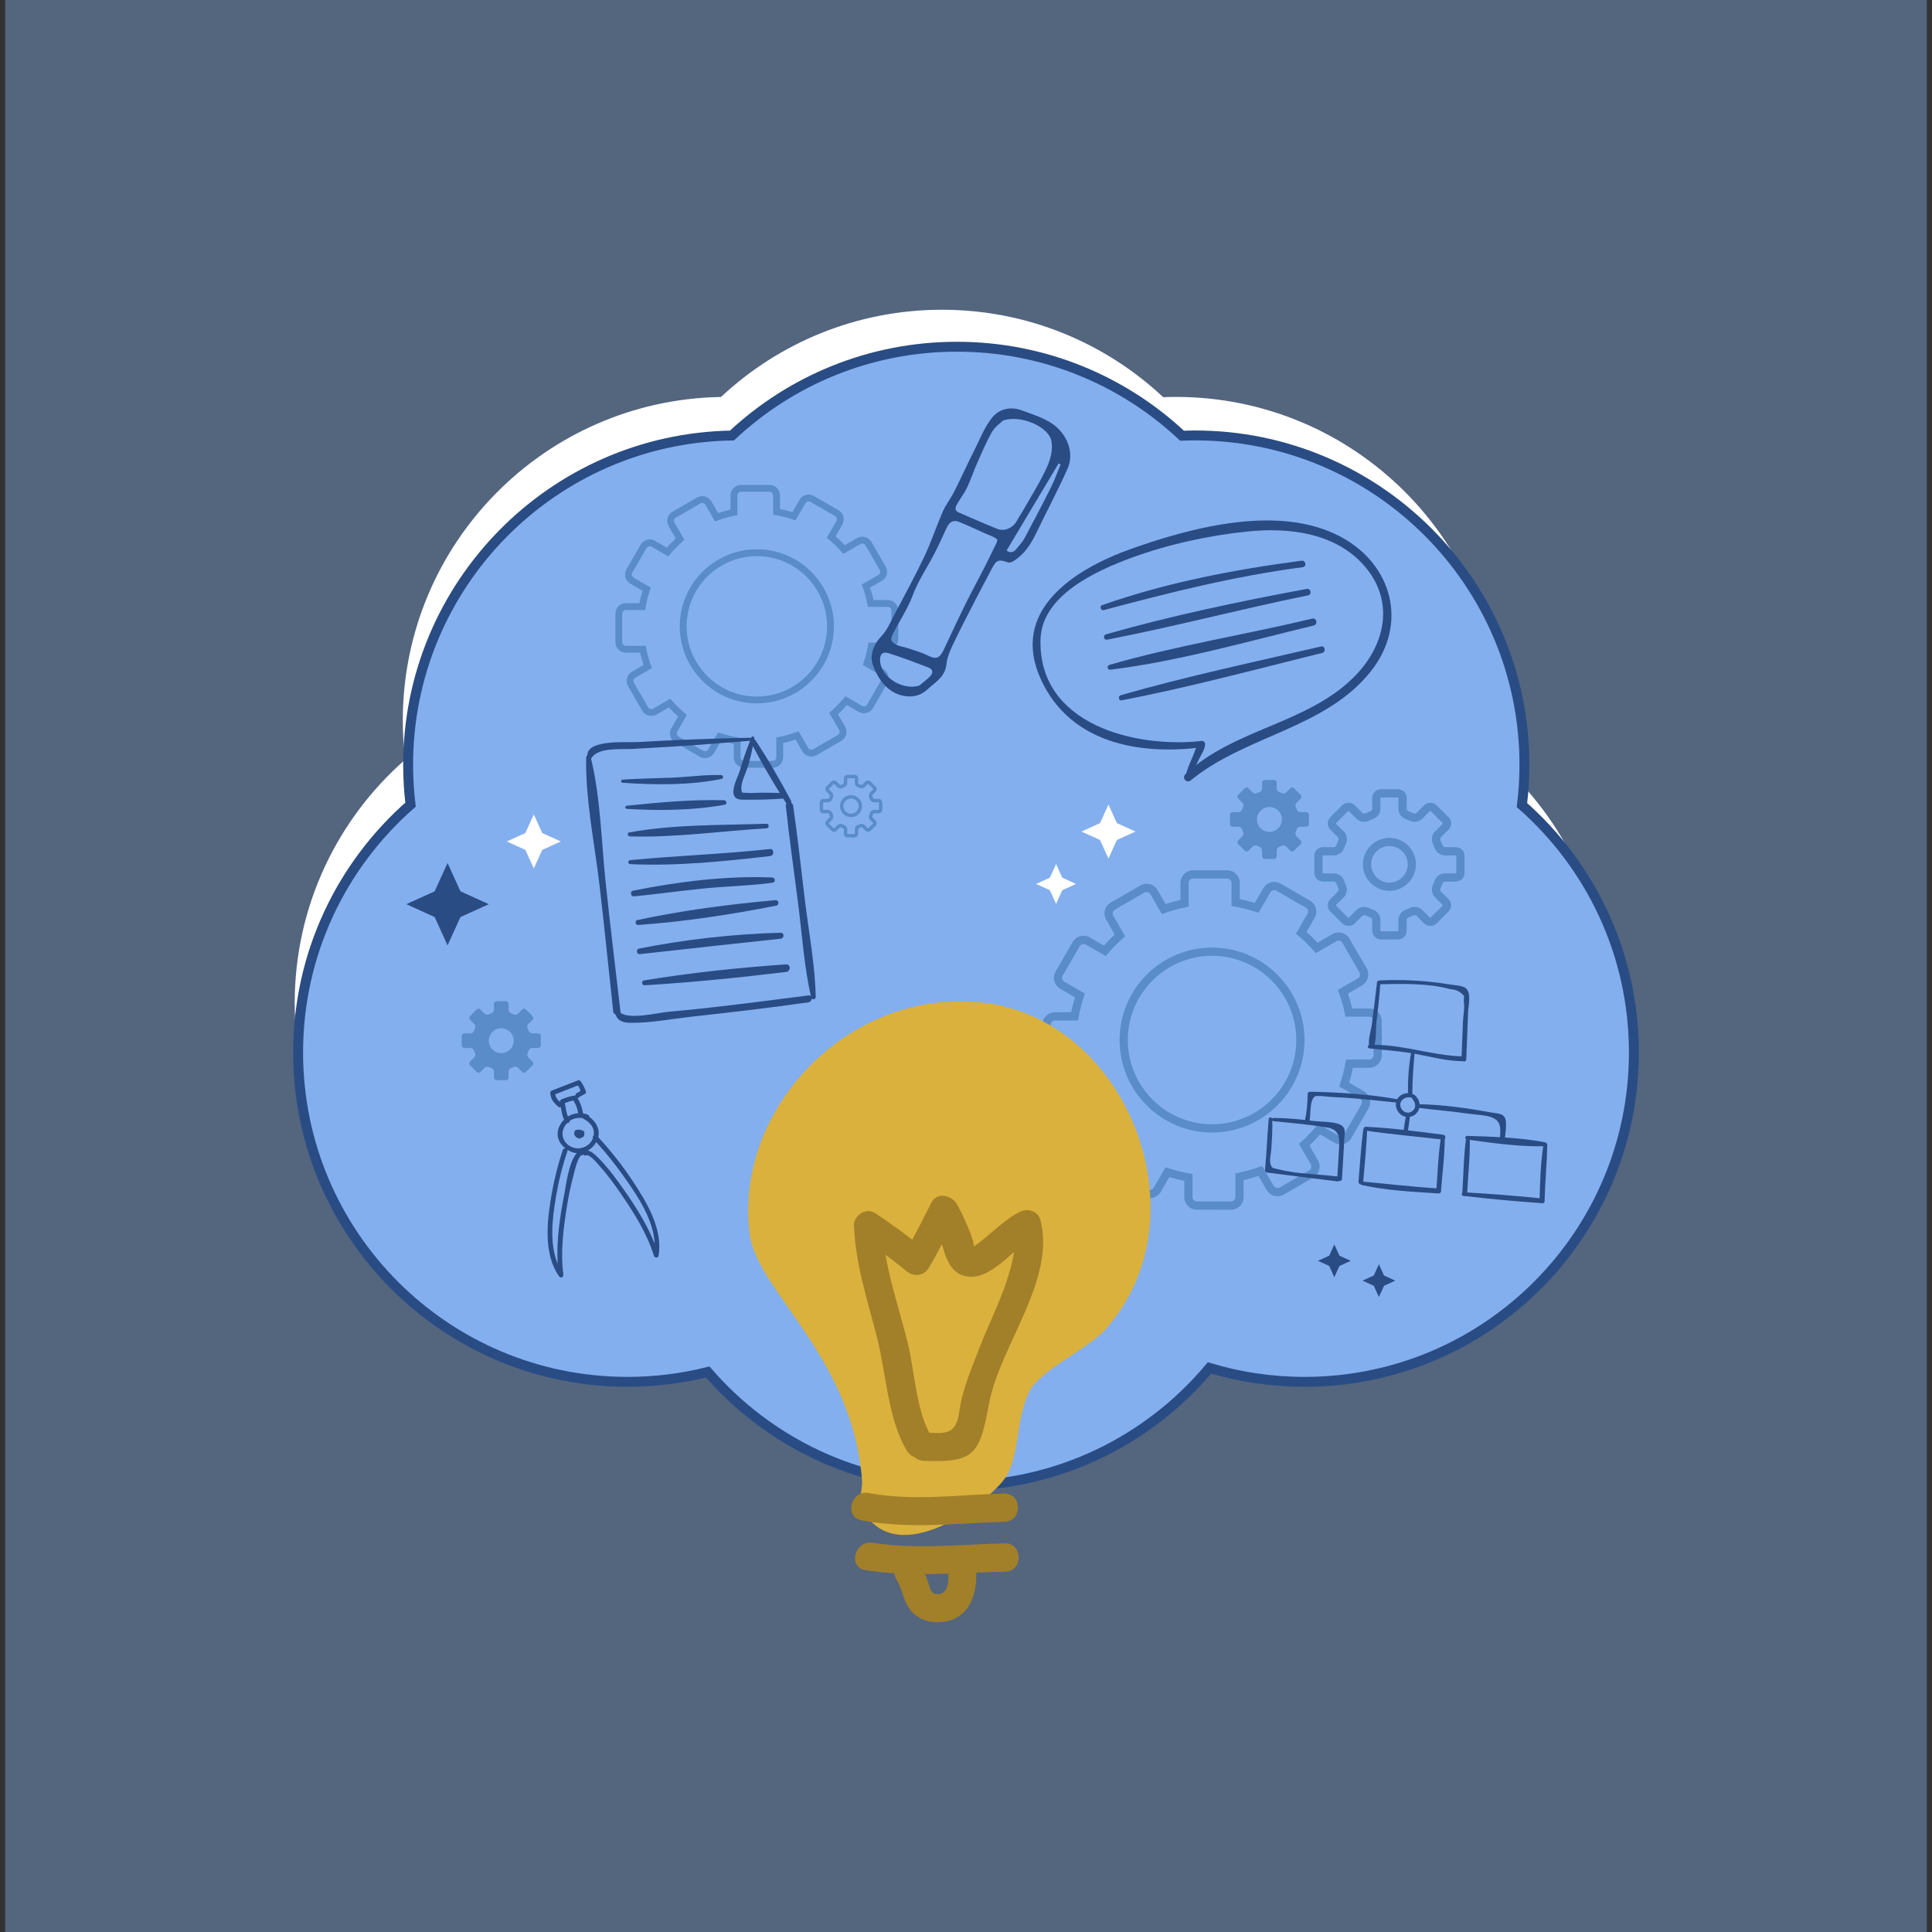 <?xml version="1.0" encoding="utf-8"?>
<!-- Generator: Adobe Illustrator 16.0.0, SVG Export Plug-In . SVG Version: 6.00 Build 0)  -->
<!DOCTYPE svg PUBLIC "-//W3C//DTD SVG 1.1//EN" "http://www.w3.org/Graphics/SVG/1.1/DTD/svg11.dtd">
<svg version="1.1" id="Capa_1" xmlns="http://www.w3.org/2000/svg" xmlns:xlink="http://www.w3.org/1999/xlink" x="0px" y="0px"
	 width="390px" height="390px" viewBox="0 0 390 390" enable-background="new 0 0 390 390" xml:space="preserve">
<rect x="0" y="0" width="390" height="390" fill="#333333" stroke="none"/>
<rect x="1.041" opacity="0.4" fill="#84AFEF" width="387.918" height="390"/>
<g>
	<path fill="#FFFFFF" d="M302.227,153.437c0.318-2.618,0.486-5.282,0.486-7.986c0-36.08-29.25-65.329-65.33-65.329
		c-0.863,0-1.721,0.021-2.576,0.055c-11.682-10.945-27.385-17.651-44.657-17.651c-17.25,0-32.936,6.689-44.612,17.61
		c-35.572,0.589-64.229,29.603-64.229,65.315c0,2.674,0.164,5.31,0.477,7.899c-13.665,11.975-22.295,29.553-22.295,49.148
		c0,36.081,29.249,65.329,65.329,65.329c5.489,0,10.818-0.68,15.911-1.955c11.979,13.843,29.677,22.601,49.419,22.601
		c20.124,0,38.118-9.101,50.102-23.408c5.967,1.795,12.289,2.763,18.84,2.763c36.082,0,65.33-29.248,65.33-65.329
		C324.422,182.949,315.832,165.409,302.227,153.437z"/>
	<path fill="#84AFEF" stroke="#294C84" stroke-width="2" stroke-miterlimit="10" d="M307.229,162.518
		c0.326-2.664,0.496-5.377,0.496-8.128c0-36.723-29.77-66.491-66.49-66.491c-0.879,0-1.752,0.022-2.623,0.057
		c-11.889-11.141-27.871-17.965-45.45-17.965c-17.557,0-33.521,6.808-45.405,17.923c-36.204,0.599-65.37,30.129-65.37,66.477
		c0,2.722,0.167,5.403,0.484,8.039c-13.906,12.188-22.69,30.078-22.69,50.022c0,36.722,29.769,66.49,66.491,66.49
		c5.586,0,11.009-0.692,16.193-1.99c12.191,14.089,30.203,23.002,50.297,23.002c20.481,0,38.795-9.263,50.991-23.823
		c6.074,1.826,12.51,2.812,19.178,2.812c36.721,0,66.49-29.769,66.49-66.49C329.82,192.555,321.078,174.702,307.229,162.518z"/>
	<g>
		<g>
			<g>
				<path fill="#598CC9" d="M248.488,244.2l-6.875-0.004c-1.404,0-2.545-1.145-2.545-2.543v-3.283
					c-1.014-0.197-2.021-0.452-3.02-0.762l-1.725,2.981c-0.449,0.781-1.291,1.271-2.199,1.271c-0.443,0-0.885-0.117-1.271-0.343
					l-5.955-3.437c-0.592-0.338-1.014-0.887-1.191-1.544c-0.174-0.654-0.084-1.345,0.258-1.933l1.639-2.843
					c-0.77-0.674-1.516-1.401-2.227-2.173l-2.984,1.72c-0.389,0.227-0.828,0.342-1.273,0.342c-0.908,0-1.756-0.484-2.207-1.27
					l-3.439-5.959c-0.34-0.59-0.43-1.275-0.256-1.928c0.178-0.659,0.598-1.209,1.189-1.547l2.832-1.641
					c-0.334-0.978-0.613-1.979-0.844-2.996h-3.432c-1.408,0-2.553-1.146-2.553-2.549v-6.873c0-1.406,1.145-2.551,2.553-2.551h3.275
					c0.201-1.023,0.457-2.03,0.766-3.013l-2.98-1.723c-0.59-0.339-1.012-0.89-1.189-1.548c-0.178-0.656-0.086-1.344,0.254-1.934
					l3.438-5.951c0.463-0.79,1.316-1.275,2.221-1.275c0.441,0,0.881,0.116,1.266,0.337l2.84,1.643
					c0.668-0.765,1.395-1.507,2.17-2.222l-1.725-2.984c-0.342-0.594-0.43-1.282-0.254-1.942c0.18-0.654,0.6-1.202,1.188-1.538
					l5.951-3.44c0.391-0.226,0.832-0.343,1.277-0.343c0.906,0,1.754,0.487,2.211,1.274l1.633,2.835
					c0.979-0.334,1.982-0.616,2.992-0.844v-3.438c0-1.402,1.148-2.546,2.551-2.546h6.875c1.404,0,2.551,1.144,2.551,2.546v3.281
					c1.027,0.202,2.039,0.457,3.016,0.764l1.721-2.978c0.455-0.784,1.303-1.274,2.209-1.274c0.439,0,0.881,0.117,1.266,0.338
					l5.955,3.442c1.217,0.702,1.635,2.264,0.936,3.481l-1.639,2.839c0.775,0.678,1.52,1.402,2.225,2.17l2.982-1.722
					c0.387-0.225,0.824-0.342,1.27-0.342c0.908,0,1.756,0.486,2.213,1.273l3.439,5.952c0.695,1.223,0.277,2.781-0.934,3.485
					l-2.834,1.638c0.338,0.99,0.621,1.995,0.85,2.998h3.434c0.686,0,1.322,0.266,1.805,0.75c0.482,0.481,0.744,1.119,0.738,1.801
					v6.871c-0.002,1.407-1.143,2.554-2.543,2.554H273.1c-0.203,1.022-0.459,2.029-0.762,3.005l2.977,1.725
					c1.217,0.704,1.633,2.266,0.932,3.48l-3.438,5.954c-0.457,0.786-1.303,1.275-2.209,1.275c-0.441,0-0.879-0.118-1.266-0.337
					l-2.844-1.645c-0.68,0.773-1.406,1.52-2.176,2.224l1.721,2.979c0.703,1.229,0.285,2.789-0.932,3.487l-5.953,3.438
					c-0.393,0.226-0.834,0.342-1.271,0.342c-0.908,0-1.752-0.489-2.205-1.274l-1.639-2.834c-0.967,0.33-1.971,0.611-2.994,0.844
					v3.438C251.035,243.057,249.893,244.2,248.488,244.2L248.488,244.2z M235.289,235.616l0.643,0.213
					c1.35,0.454,2.729,0.802,4.104,1.033l0.688,0.116v4.673c0,0.487,0.398,0.887,0.893,0.887l6.875,0.004
					c0.492,0,0.893-0.4,0.893-0.891v-4.786l0.662-0.134c1.41-0.284,2.781-0.672,4.076-1.146l0.652-0.239l2.334,4.028
					c0.238,0.415,0.787,0.567,1.217,0.325l5.951-3.437c0.426-0.245,0.57-0.793,0.324-1.228l-2.4-4.147l0.514-0.445
					c1.068-0.939,2.064-1.953,2.951-3.026l0.447-0.538l4.043,2.338c0.41,0.232,0.979,0.082,1.215-0.331l3.439-5.955
					c0.246-0.424,0.1-0.969-0.324-1.215l-4.148-2.399l0.217-0.646c0.445-1.312,0.795-2.687,1.039-4.091l0.121-0.69h4.662
					c0.486,0,0.885-0.4,0.889-0.897v-6.874c0-0.239-0.09-0.46-0.26-0.631c-0.166-0.166-0.391-0.261-0.629-0.261h-4.785l-0.133-0.663
					c-0.275-1.364-0.664-2.737-1.154-4.079l-0.238-0.652l4.033-2.329c0.424-0.247,0.568-0.794,0.32-1.225l-3.434-5.948
					c-0.236-0.407-0.805-0.565-1.217-0.325l-4.156,2.396l-0.447-0.512c-0.934-1.064-1.951-2.058-3.023-2.946l-0.537-0.446
					l2.328-4.04c0.246-0.425,0.1-0.973-0.328-1.22l-5.951-3.44c-0.404-0.229-0.977-0.079-1.211,0.331l-2.402,4.146l-0.643-0.222
					c-1.305-0.442-2.684-0.79-4.1-1.034l-0.689-0.117v-4.669c0-0.491-0.4-0.89-0.893-0.89h-6.875c-0.492,0-0.895,0.396-0.895,0.89
					v4.787l-0.666,0.133c-1.385,0.278-2.754,0.664-4.074,1.149l-0.654,0.241l-2.322-4.033c-0.24-0.415-0.801-0.571-1.229-0.324
					l-5.953,3.438c-0.203,0.116-0.35,0.308-0.412,0.534c-0.061,0.23-0.027,0.475,0.092,0.683l2.4,4.152l-0.512,0.449
					c-1.09,0.954-2.08,1.975-2.949,3.022l-0.445,0.539l-4.043-2.334c-0.406-0.235-0.979-0.08-1.227,0.336l-3.436,5.947
					c-0.117,0.202-0.148,0.443-0.088,0.673c0.062,0.23,0.211,0.424,0.416,0.544l4.152,2.396l-0.219,0.645
					c-0.449,1.32-0.799,2.699-1.037,4.097l-0.115,0.689h-4.666c-0.492,0-0.898,0.401-0.898,0.896v6.871
					c0,0.493,0.402,0.895,0.898,0.895h4.785l0.135,0.669c0.273,1.39,0.662,2.759,1.145,4.073l0.242,0.654l-4.033,2.332
					c-0.209,0.118-0.355,0.31-0.416,0.536c-0.059,0.23-0.027,0.472,0.09,0.678l3.438,5.954c0.234,0.406,0.803,0.564,1.219,0.323
					l4.15-2.395l0.449,0.507c0.951,1.081,1.971,2.073,3.029,2.953l0.537,0.447l-2.332,4.043c-0.119,0.207-0.148,0.447-0.09,0.677
					c0.062,0.229,0.209,0.418,0.412,0.537l5.963,3.438c0.408,0.236,0.973,0.083,1.203-0.321L235.289,235.616L235.289,235.616z
					 M244.666,228.608c-10.293,0-18.66-8.373-18.66-18.662c0-10.292,8.371-18.664,18.66-18.664c10.293,0,18.666,8.373,18.666,18.664
					C263.334,220.235,254.957,228.608,244.666,228.608L244.666,228.608z M244.666,192.938c-9.377,0-17.004,7.628-17.004,17.008
					c0,9.376,7.627,17.004,17.004,17.004c9.379,0,17.01-7.628,17.01-17.004C261.676,200.566,254.045,192.938,244.666,192.938
					L244.666,192.938z"/>
			</g>
		</g>
		<g>
			<g>
				<path fill="#598CC9" d="M155.962,154.983l-5.729-0.003c-1.171,0-2.121-0.954-2.121-2.119v-2.736
					c-0.845-0.165-1.685-0.377-2.517-0.636l-1.437,2.485c-0.375,0.651-1.077,1.06-1.833,1.06c-0.37,0-0.738-0.098-1.061-0.285
					l-4.964-2.864c-0.492-0.282-0.844-0.739-0.991-1.287c-0.146-0.545-0.071-1.121,0.214-1.61l1.366-2.369
					c-0.643-0.562-1.264-1.168-1.856-1.812l-2.486,1.434c-0.324,0.188-0.691,0.284-1.062,0.284c-0.757,0-1.464-0.403-1.839-1.058
					l-2.867-4.967c-0.282-0.491-0.358-1.062-0.213-1.606c0.147-0.55,0.499-1.008,0.992-1.289l2.359-1.367
					c-0.278-0.815-0.511-1.65-0.703-2.497h-2.86c-1.174,0-2.127-0.955-2.127-2.125v-5.728c0-1.173,0.953-2.127,2.127-2.127h2.73
					c0.168-0.853,0.38-1.691,0.638-2.511l-2.484-1.436c-0.491-0.282-0.843-0.741-0.991-1.29c-0.147-0.547-0.071-1.12,0.212-1.611
					l2.865-4.96c0.386-0.659,1.097-1.063,1.851-1.063c0.368,0,0.733,0.098,1.055,0.281l2.366,1.369
					c0.558-0.638,1.163-1.256,1.809-1.852l-1.438-2.487c-0.283-0.495-0.357-1.069-0.21-1.619c0.148-0.546,0.499-1.002,0.989-1.282
					l4.959-2.867c0.327-0.188,0.694-0.286,1.064-0.286c0.756,0,1.462,0.406,1.844,1.062l1.36,2.362
					c0.815-0.277,1.653-0.513,2.495-0.703v-2.865c0-1.169,0.956-2.122,2.125-2.122h5.729c1.171,0,2.126,0.953,2.126,2.122v2.734
					c0.856,0.169,1.699,0.381,2.514,0.637l1.435-2.481c0.379-0.653,1.085-1.062,1.841-1.062c0.366,0,0.734,0.098,1.055,0.282
					l4.964,2.868c1.014,0.586,1.362,1.887,0.779,2.902l-1.365,2.366c0.646,0.564,1.266,1.168,1.854,1.808l2.486-1.435
					c0.321-0.188,0.687-0.285,1.058-0.285c0.758,0,1.464,0.405,1.844,1.062l2.867,4.961c0.579,1.02,0.231,2.318-0.777,2.905
					l-2.363,1.364c0.281,0.825,0.518,1.663,0.708,2.499h2.862c0.571,0,1.103,0.222,1.504,0.625c0.402,0.401,0.62,0.933,0.615,1.501
					v5.727c-0.001,1.173-0.951,2.129-2.119,2.129h-2.733c-0.169,0.852-0.383,1.691-0.635,2.504l2.481,1.438
					c1.014,0.587,1.36,1.889,0.776,2.901l-2.865,4.962c-0.382,0.655-1.086,1.063-1.842,1.063c-0.367,0-0.732-0.099-1.055-0.281
					l-2.369-1.371c-0.567,0.646-1.172,1.267-1.814,1.854l1.436,2.482c0.586,1.024,0.236,2.325-0.776,2.906l-4.962,2.866
					c-0.327,0.188-0.695,0.285-1.061,0.285c-0.757,0-1.46-0.408-1.838-1.062l-1.366-2.362c-0.806,0.275-1.643,0.51-2.494,0.704
					v2.865C158.086,154.03,157.133,154.983,155.962,154.983L155.962,154.983z M144.961,147.829l0.536,0.178
					c1.125,0.379,2.273,0.668,3.42,0.861l0.573,0.097v3.895c0,0.406,0.332,0.739,0.743,0.739l5.73,0.003
					c0.41,0,0.744-0.334,0.744-0.742v-3.989l0.553-0.111c1.174-0.236,2.317-0.56,3.396-0.955l0.543-0.199l1.945,3.357
					c0.199,0.346,0.657,0.473,1.016,0.271l4.959-2.864c0.355-0.204,0.476-0.661,0.271-1.023l-2.001-3.456l0.428-0.371
					c0.892-0.783,1.722-1.628,2.461-2.522l0.372-0.449l3.37,1.949c0.341,0.193,0.815,0.068,1.013-0.276l2.866-4.963
					c0.205-0.354,0.082-0.808-0.271-1.013l-3.458-2l0.182-0.538c0.371-1.093,0.662-2.239,0.865-3.409l0.101-0.575h3.886
					c0.405,0,0.737-0.334,0.741-0.748v-5.729c0-0.199-0.074-0.384-0.216-0.525c-0.14-0.139-0.326-0.218-0.525-0.218h-3.987
					l-0.111-0.553c-0.229-1.137-0.553-2.281-0.961-3.399l-0.2-0.544l3.362-1.941c0.353-0.205,0.474-0.661,0.268-1.021l-2.862-4.957
					c-0.196-0.34-0.67-0.472-1.015-0.271l-3.464,1.997l-0.372-0.426c-0.778-0.888-1.627-1.715-2.521-2.456l-0.447-0.372l1.939-3.367
					c0.205-0.354,0.084-0.811-0.272-1.017l-4.961-2.867c-0.336-0.191-0.813-0.065-1.009,0.276l-2.002,3.455l-0.535-0.185
					c-1.088-0.368-2.237-0.658-3.417-0.861l-0.575-0.098v-3.892c0-0.409-0.334-0.741-0.744-0.741h-5.729
					c-0.41,0-0.747,0.33-0.747,0.741v3.989l-0.555,0.111c-1.154,0.231-2.296,0.554-3.396,0.958l-0.546,0.201l-1.936-3.362
					c-0.2-0.346-0.667-0.476-1.023-0.27l-4.961,2.865c-0.17,0.097-0.292,0.257-0.345,0.445c-0.05,0.192-0.022,0.396,0.077,0.569
					l2,3.461l-0.426,0.374c-0.908,0.795-1.734,1.646-2.458,2.52l-0.371,0.449l-3.369-1.945c-0.339-0.196-0.816-0.067-1.022,0.279
					l-2.863,4.957c-0.098,0.169-0.124,0.37-0.074,0.561c0.052,0.192,0.176,0.354,0.347,0.454l3.461,1.997l-0.183,0.537
					c-0.374,1.101-0.665,2.25-0.864,3.414l-0.096,0.575h-3.889c-0.41,0-0.748,0.334-0.748,0.746v5.727
					c0,0.411,0.335,0.746,0.748,0.746h3.988l0.112,0.557c0.228,1.158,0.552,2.3,0.954,3.396l0.202,0.545l-3.362,1.944
					c-0.174,0.098-0.296,0.258-0.347,0.446c-0.049,0.192-0.022,0.394,0.075,0.565l2.865,4.962c0.194,0.339,0.668,0.471,1.015,0.27
					l3.46-1.996l0.375,0.423c0.793,0.9,1.642,1.728,2.523,2.461l0.448,0.373l-1.944,3.369c-0.098,0.173-0.123,0.373-0.074,0.564
					c0.052,0.191,0.174,0.349,0.344,0.447l4.97,2.866c0.34,0.197,0.811,0.069,1.003-0.268L144.961,147.829L144.961,147.829z
					 M152.777,141.988c-8.578,0-15.552-6.979-15.552-15.554c0-8.578,6.977-15.556,15.552-15.556c8.58,0,15.559,6.979,15.559,15.556
					C168.335,135.01,161.355,141.988,152.777,141.988L152.777,141.988z M152.777,112.26c-7.814,0-14.172,6.357-14.172,14.175
					c0,7.814,6.357,14.172,14.172,14.172c7.818,0,14.177-6.357,14.177-14.172C166.954,118.617,160.594,112.26,152.777,112.26
					L152.777,112.26z"/>
			</g>
		</g>
		<g>
			<path fill="#598CC9" d="M282.188,189.646h-3.426c-0.975,0-1.764-0.79-1.764-1.763v-2.216c0-0.162-0.17-0.396-0.322-0.447
				l-1.053-0.435c-0.188-0.088-0.496-0.032-0.592,0.063l-1.572,1.571c-0.668,0.663-1.832,0.661-2.492,0l-2.426-2.427
				c-0.332-0.33-0.518-0.774-0.518-1.248s0.186-0.918,0.518-1.246l1.568-1.567c0.109-0.109,0.154-0.397,0.086-0.539l-0.436-1.061
				c-0.068-0.199-0.311-0.373-0.469-0.373h-2.219c-0.973,0-1.762-0.79-1.762-1.765v-3.426c0-0.973,0.789-1.764,1.762-1.764h2.219
				c0.158,0,0.398-0.174,0.447-0.322l0.43-1.054c0.096-0.195,0.051-0.485-0.062-0.599l-1.566-1.566
				c-0.33-0.328-0.516-0.773-0.516-1.245c0-0.476,0.186-0.917,0.518-1.246l2.424-2.425c0.66-0.662,1.828-0.664,2.494-0.002
				l1.566,1.568c0.061,0.062,0.205,0.12,0.363,0.12c0.102,0,0.158-0.021,0.178-0.032l1.053-0.439
				c0.209-0.071,0.379-0.307,0.379-0.466v-2.216c0-0.977,0.789-1.765,1.764-1.765h3.426c0.975,0,1.77,0.788,1.77,1.765v2.216
				c0,0.159,0.168,0.397,0.314,0.445l1.057,0.437c0.307,0.146,0.51,0.023,0.596-0.064l1.566-1.566
				c0.67-0.665,1.836-0.663,2.496,0.004l2.422,2.425c0.332,0.326,0.518,0.771,0.518,1.244c0,0.472-0.186,0.917-0.52,1.247
				l-1.566,1.565c-0.111,0.111-0.158,0.402-0.086,0.545l0.439,1.055c0.068,0.204,0.309,0.374,0.465,0.374h2.219
				c0.973,0,1.764,0.791,1.764,1.764v3.428c0,0.974-0.791,1.764-1.764,1.764h-2.219c-0.156,0-0.396,0.171-0.443,0.318l-0.438,1.062
				c-0.094,0.194-0.049,0.482,0.064,0.596l1.566,1.567c0.328,0.324,0.518,0.771,0.518,1.242c0,0.474-0.186,0.918-0.521,1.249
				l-2.422,2.426c-0.656,0.659-1.822,0.661-2.49,0.002l-1.568-1.568c-0.092-0.092-0.402-0.16-0.547-0.09l-1.049,0.437
				c-0.205,0.07-0.373,0.307-0.373,0.47v2.216C283.955,188.855,283.16,189.646,282.188,189.646L282.188,189.646z M275.391,183.072
				c0.326,0,0.645,0.07,0.916,0.207l0.947,0.39c0.777,0.259,1.4,1.126,1.4,1.998v2.216c0,0.06,0.047,0.106,0.105,0.106h3.424
				c0.062,0,0.109-0.051,0.109-0.106v-2.216c0-0.872,0.623-1.736,1.449-2.017l0.945-0.396c0.223-0.111,0.537-0.185,0.863-0.185
				c0.586,0,1.156,0.229,1.539,0.61l1.566,1.565c0.023,0.025,0.055,0.03,0.074,0.03l2.5-2.454l-0.002-0.003l0.002-0.146
				l-1.568-1.567c-0.617-0.62-0.787-1.675-0.396-2.452l0.389-0.949c0.256-0.774,1.123-1.4,1.996-1.4h2.217
				c0.057,0,0.105-0.049,0.105-0.104v-3.428c0-0.056-0.051-0.104-0.105-0.104h-2.217c-0.875,0-1.742-0.626-2.018-1.454l-0.395-0.945
				c-0.363-0.728-0.193-1.78,0.422-2.399l1.568-1.568l-0.002-0.002l0.002-0.146l-2.426-2.428c-0.098-0.028-0.129-0.021-0.15,0.003
				l-1.568,1.565c-0.594,0.595-1.695,0.775-2.453,0.399l-0.947-0.393c-0.771-0.254-1.396-1.119-1.396-1.996v-2.216
				c0-0.057-0.055-0.109-0.109-0.109h-3.424c-0.059,0-0.105,0.052-0.105,0.109v2.216c0,0.877-0.631,1.744-1.457,2.017l-0.941,0.396
				c-0.225,0.111-0.537,0.184-0.867,0.184c-0.582,0-1.156-0.226-1.537-0.606l-1.566-1.566h-0.148l-2.426,2.428l0,0v0.146l1.57,1.565
				c0.613,0.62,0.783,1.675,0.396,2.454l-0.389,0.945c-0.26,0.777-1.129,1.401-2,1.401h-2.219c-0.057,0-0.104,0.05-0.104,0.105
				v3.426c0,0.058,0.049,0.105,0.104,0.105h2.219c0.871,0,1.738,0.625,2.02,1.45l0.393,0.955c0.365,0.725,0.195,1.777-0.42,2.397
				l-1.57,1.567l0,0v0.149l2.426,2.424c0.098,0.03,0.125,0.022,0.15-0.001l1.566-1.566
				C274.23,183.302,274.805,183.072,275.391,183.072L275.391,183.072z M280.475,179.827c-2.947,0-5.346-2.398-5.346-5.346
				s2.398-5.346,5.346-5.346s5.348,2.398,5.348,5.346C285.824,177.429,283.424,179.827,280.475,179.827L280.475,179.827z
				 M280.475,170.792c-2.033,0-3.691,1.655-3.691,3.689c0,2.035,1.656,3.692,3.691,3.692c2.033,0,3.691-1.654,3.691-3.692
				C284.164,172.447,282.51,170.792,280.475,170.792L280.475,170.792z"/>
		</g>
		<g>
			<path fill="#598CC9" d="M172.507,169.044h-1.427c-0.406,0-0.735-0.33-0.735-0.734v-0.923c0-0.067-0.07-0.166-0.135-0.188
				l-0.438-0.181c-0.078-0.037-0.208-0.013-0.246,0.027l-0.655,0.654c-0.278,0.276-0.764,0.275-1.038,0l-1.01-1.011
				c-0.139-0.138-0.216-0.323-0.216-0.52c0-0.198,0.077-0.383,0.216-0.52l0.652-0.652c0.046-0.046,0.064-0.167,0.036-0.226
				l-0.183-0.441c-0.028-0.084-0.129-0.155-0.194-0.155h-0.925c-0.405,0-0.733-0.329-0.733-0.736v-1.427
				c0-0.404,0.328-0.734,0.733-0.734h0.925c0.065,0,0.166-0.073,0.187-0.134l0.18-0.439c0.039-0.081,0.021-0.202-0.027-0.249
				l-0.652-0.653c-0.138-0.136-0.214-0.322-0.214-0.518c0-0.199,0.076-0.383,0.216-0.52l1.01-1.01
				c0.274-0.276,0.761-0.277,1.037-0.002l0.653,0.654c0.024,0.025,0.085,0.05,0.151,0.05c0.043,0,0.066-0.009,0.074-0.014
				l0.438-0.184c0.087-0.029,0.157-0.127,0.157-0.193v-0.923c0-0.407,0.329-0.735,0.735-0.735h1.427
				c0.406,0,0.737,0.328,0.737,0.735v0.923c0,0.066,0.069,0.165,0.132,0.185l0.439,0.183c0.128,0.062,0.213,0.01,0.248-0.026
				l0.652-0.652c0.279-0.277,0.765-0.276,1.039,0.001l1.011,1.01c0.138,0.136,0.215,0.322,0.215,0.519
				c0,0.197-0.077,0.382-0.216,0.52l-0.653,0.652c-0.045,0.047-0.064,0.168-0.035,0.228l0.183,0.439
				c0.029,0.085,0.129,0.155,0.194,0.155h0.925c0.404,0,0.733,0.329,0.733,0.733v1.429c0,0.406-0.329,0.735-0.733,0.735h-0.925
				c-0.065,0-0.165,0.07-0.186,0.133l-0.182,0.441c-0.039,0.081-0.02,0.201,0.026,0.249l0.653,0.652
				c0.137,0.136,0.215,0.321,0.215,0.518c0,0.197-0.077,0.383-0.217,0.521l-1.009,1.01c-0.274,0.275-0.76,0.276-1.038,0.001
				l-0.653-0.653c-0.039-0.038-0.167-0.066-0.227-0.037l-0.438,0.182c-0.086,0.029-0.155,0.129-0.155,0.196v0.923
				C173.245,168.714,172.914,169.044,172.507,169.044L172.507,169.044z M169.677,166.306c0.135,0,0.268,0.029,0.381,0.086
				l0.395,0.163c0.324,0.107,0.584,0.469,0.584,0.832v0.923c0,0.024,0.02,0.044,0.042,0.044h1.429c0.025,0,0.045-0.021,0.045-0.044
				v-0.923c0-0.363,0.258-0.724,0.604-0.84l0.393-0.165c0.094-0.047,0.226-0.077,0.36-0.077c0.243,0,0.482,0.096,0.641,0.254
				l0.653,0.652c0.01,0.01,0.022,0.013,0.03,0.013l1.042-1.022l-0.002-0.001l0.002-0.062l-0.654-0.652
				c-0.256-0.257-0.328-0.696-0.164-1.021l0.162-0.396c0.107-0.323,0.468-0.584,0.831-0.584h0.924c0.023,0,0.044-0.021,0.044-0.044
				v-1.429c0-0.022-0.021-0.042-0.044-0.042h-0.924c-0.364,0-0.726-0.261-0.841-0.605l-0.164-0.395
				c-0.152-0.303-0.08-0.742,0.176-0.999l0.652-0.654v-0.001v-0.061l-1.01-1.011c-0.04-0.013-0.053-0.009-0.062,0.001l-0.654,0.652
				c-0.246,0.248-0.705,0.322-1.021,0.166l-0.395-0.164c-0.321-0.105-0.582-0.466-0.582-0.831v-0.923
				c0-0.023-0.022-0.046-0.046-0.046h-1.427c-0.024,0-0.044,0.022-0.044,0.046v0.923c0,0.365-0.262,0.727-0.606,0.84l-0.393,0.165
				c-0.093,0.047-0.224,0.076-0.36,0.076c-0.243,0-0.482-0.094-0.641-0.252l-0.652-0.652h-0.062l-1.01,1.011l0,0v0.061l0.653,0.652
				c0.256,0.258,0.326,0.698,0.165,1.023l-0.162,0.393c-0.107,0.324-0.469,0.584-0.832,0.584h-0.925
				c-0.023,0-0.043,0.021-0.043,0.043v1.428c0,0.024,0.021,0.045,0.043,0.045h0.925c0.363,0,0.724,0.26,0.841,0.604l0.163,0.396
				c0.152,0.303,0.082,0.742-0.175,0.999l-0.653,0.652l0,0v0.063l1.01,1.01c0.041,0.013,0.053,0.009,0.064-0.001l0.651-0.652
				C169.193,166.401,169.433,166.306,169.677,166.306L169.677,166.306z M171.794,164.954c-1.228,0-2.227-0.999-2.227-2.227
				c0-1.229,0.999-2.228,2.227-2.228c1.229,0,2.229,0.999,2.229,2.228C174.023,163.955,173.023,164.954,171.794,164.954
				L171.794,164.954z M171.794,161.188c-0.848,0-1.538,0.691-1.538,1.539c0,0.847,0.689,1.538,1.538,1.538
				c0.848,0,1.537-0.69,1.537-1.538S172.642,161.188,171.794,161.188L171.794,161.188z"/>
		</g>
		<path fill="#598CC9" d="M263.705,163.944h-1.234c-0.287,0-0.596-0.22-0.684-0.49l-0.23-0.56c-0.131-0.257-0.068-0.628,0.133-0.833
			l0.873-0.87c0.205-0.199,0.205-0.533,0-0.734l-1.348-1.351c-0.205-0.202-0.535-0.202-0.734,0l-0.873,0.871
			c-0.201,0.202-0.576,0.266-0.834,0.136l-0.557-0.229c-0.271-0.089-0.494-0.396-0.494-0.685v-1.232
			c0-0.284-0.232-0.521-0.523-0.521h-1.904c-0.285,0-0.521,0.235-0.521,0.521v1.232c0,0.286-0.221,0.596-0.494,0.685l-0.557,0.229
			c-0.252,0.13-0.631,0.066-0.83-0.136l-0.871-0.871c-0.203-0.202-0.531-0.202-0.734,0l-1.352,1.351
			c-0.201,0.201-0.201,0.535,0,0.734l0.873,0.87c0.203,0.205,0.264,0.576,0.135,0.833l-0.227,0.56c-0.094,0.271-0.4,0.49-0.689,0.49
			h-1.232c-0.283,0-0.521,0.234-0.521,0.522v1.905c0,0.286,0.236,0.521,0.521,0.521h1.232c0.287,0,0.596,0.222,0.689,0.494
			l0.227,0.559c0.129,0.257,0.068,0.631-0.133,0.834l-0.873,0.87c-0.201,0.203-0.201,0.533,0,0.734l1.35,1.351
			c0.205,0.201,0.533,0.201,0.736,0l0.869-0.873c0.199-0.202,0.578-0.263,0.832-0.136l0.557,0.228
			c0.271,0.093,0.494,0.399,0.494,0.688v1.233c0,0.287,0.232,0.521,0.521,0.521h1.904c0.287,0,0.521-0.231,0.521-0.521v-1.233
			c0-0.286,0.227-0.595,0.496-0.688l0.555-0.228c0.258-0.127,0.633-0.066,0.834,0.136l0.873,0.873c0.201,0.201,0.531,0.201,0.734,0
			l1.348-1.351c0.205-0.202,0.205-0.531,0-0.734l-0.873-0.87c-0.201-0.203-0.26-0.577-0.131-0.834l0.229-0.559
			c0.088-0.272,0.398-0.494,0.684-0.494h1.234c0.285,0,0.52-0.232,0.52-0.521v-1.905
			C264.225,164.18,263.988,163.944,263.705,163.944z M256.25,167.934c-1.389,0-2.514-1.127-2.514-2.515
			c0-1.39,1.125-2.517,2.514-2.517s2.512,1.127,2.512,2.517C258.762,166.807,257.639,167.934,256.25,167.934z"/>
		<path fill="#598CC9" d="M108.644,208.601h-1.234c-0.286,0-0.596-0.22-0.684-0.49l-0.23-0.559c-0.13-0.258-0.069-0.629,0.132-0.833
			l0.873-0.871c0.207-0.199,0.207-0.533,0-0.734l-1.346-1.35c-0.206-0.202-0.536-0.202-0.736,0l-0.873,0.87
			c-0.201,0.203-0.576,0.266-0.833,0.137l-0.557-0.229c-0.271-0.09-0.493-0.397-0.493-0.686v-1.232c0-0.285-0.232-0.521-0.522-0.521
			h-1.905c-0.286,0-0.522,0.233-0.522,0.521v1.232c0,0.286-0.222,0.596-0.493,0.686l-0.556,0.229
			c-0.254,0.129-0.634,0.066-0.833-0.137l-0.87-0.87c-0.203-0.202-0.531-0.202-0.734,0l-1.352,1.35
			c-0.201,0.201-0.201,0.535,0,0.734l0.873,0.871c0.202,0.204,0.264,0.575,0.135,0.833l-0.227,0.559
			c-0.093,0.271-0.399,0.49-0.689,0.49h-1.232c-0.283,0-0.521,0.234-0.521,0.522v1.905c0,0.286,0.235,0.521,0.521,0.521h1.233
			c0.288,0,0.596,0.222,0.688,0.494l0.227,0.559c0.13,0.257,0.068,0.631-0.134,0.833l-0.872,0.872c-0.201,0.201-0.201,0.532,0,0.733
			l1.35,1.351c0.204,0.201,0.533,0.201,0.736,0l0.869-0.873c0.199-0.202,0.579-0.262,0.832-0.137l0.557,0.229
			c0.271,0.092,0.494,0.398,0.494,0.687v1.233c0,0.287,0.234,0.521,0.521,0.521h1.904c0.287,0,0.523-0.231,0.523-0.521v-1.233
			c0-0.287,0.225-0.595,0.494-0.687l0.555-0.229c0.258-0.125,0.633-0.065,0.834,0.137l0.873,0.873c0.2,0.201,0.531,0.201,0.736,0
			l1.346-1.351c0.206-0.202,0.206-0.532,0-0.733l-0.873-0.872c-0.201-0.202-0.261-0.576-0.131-0.833l0.229-0.559
			c0.088-0.272,0.397-0.494,0.684-0.494h1.233c0.285,0,0.521-0.232,0.521-0.521v-1.905
			C109.164,208.837,108.928,208.601,108.644,208.601z M101.188,212.59c-1.387,0-2.514-1.127-2.514-2.514
			c0-1.391,1.127-2.518,2.514-2.518c1.39,0,2.512,1.127,2.512,2.518C103.7,211.463,102.578,212.59,101.188,212.59z"/>
	</g>
	<g>
		<g>
			<g>
				<path fill="#D9B13C" d="M174.027,299.051c-1.721-24.402-20.092-37.585-22.565-49.03c-3.83-25.201,18.755-49.67,45.201-47.779
					c29.881,1.844,46.574,41.776,27.406,65.029c-3.377,4.646-12.512,8.238-15.885,12.886c-3.354,5.791-2.086,13.806-5.463,18.451
					c-3.371,4.644-21.518,18.699-28.604,6.179C172.943,303.661,174.063,301.345,174.027,299.051"/>
			</g>
			<g>
				<g>
					<path fill="#A27F29" d="M187.993,289.933c-3.054-4.999-3.348-12.993-4.709-18.625c-1.919-7.949-4.874-15.742-5.188-23.982
						c-1.421,0.838-2.839,1.675-4.261,2.53c3.193,2.085,6.227,4.334,9.168,6.75c1.435,1.175,3.465,1.017,4.464-0.652
						c2.029-3.36,3.71-6.859,5.498-10.346c-1.636,0.021-3.284,0.048-4.929,0.074c2.537,3.225,1.783,10.619,6.715,11.895
						c5.241,1.343,10.084-5.969,14.018-8.044c-1.406-0.547-2.814-1.094-4.221-1.644c1.709,6.636-4.367,17.767-6.699,23.861
						c-1.674,4.393-3.552,8.535-4.205,13.224c-0.688,4.887-2.87,4.388-7.288,4.194c-3.682-0.155-3.569,5.55,0.09,5.707
						c10.489,0.46,11.327-1.438,13.245-11.715c2.16-11.468,13.461-24.743,10.34-36.865c-0.492-1.877-2.643-2.473-4.221-1.646
						c-3.482,1.839-6.135,4.85-9.35,7.089c0.744-0.511-2.73-7.992-3.536-9.009c-1.232-1.575-3.852-2.021-4.933,0.076
						c-1.782,3.492-3.466,6.989-5.492,10.349c1.491-0.214,2.978-0.426,4.473-0.644c-3.332-2.735-6.72-5.263-10.335-7.624
						c-1.815-1.193-4.327,0.46-4.247,2.534c0.296,7.743,2.714,15.023,4.631,22.475c1.843,7.147,2.192,16.639,6.084,23.011
						C185.029,296.036,189.919,293.083,187.993,289.933L187.993,289.933z"/>
				</g>
			</g>
			<g>
				<g>
					<path fill="#A27F29" d="M173.926,306.909c9.592,1.81,19.161,0.552,28.839,0.292c3.68-0.102,3.598-5.807-0.088-5.711
						c-9.107,0.239-18.263,1.584-27.315-0.099C171.755,300.718,170.31,306.243,173.926,306.909L173.926,306.909z"/>
				</g>
			</g>
			<g>
				<g>
					<path fill="#A27F29" d="M174.708,316.955c9.396,1.466,18.767,0.52,28.212,0.296c3.682-0.08,3.594-5.793-0.088-5.71
						c-8.883,0.212-17.844,1.257-26.69-0.116C172.538,310.87,171.076,316.394,174.708,316.955L174.708,316.955z"/>
				</g>
			</g>
			<g>
				<g>
					<path fill="#A27F29" d="M180.993,318.898c1.091,1.743,1.286,3.894,2.438,5.639c1.583,2.396,4.441,3.263,7.175,2.833
						c5.938-0.919,7.043-7.197,6.231-12.171c-0.25-1.541-2.186-2.346-3.545-1.948c-1.629,0.484-2.188,2.016-1.946,3.551
						c0.307,1.88,0.229,5.468-2.572,4.96c-0.817-0.151-1.05-1.23-1.284-1.898c-0.456-1.352-0.859-2.71-1.623-3.918
						C183.925,312.823,179.032,315.768,180.993,318.898L180.993,318.898z"/>
				</g>
			</g>
		</g>
	</g>
	<path fill-rule="evenodd" clip-rule="evenodd" fill="#294C84" d="M175.981,133.553c-0.162-1.188,0.105-3.209,1.911-5.087
		c1.182-1.229,1.886-2.944,2.705-4.494c2.048-3.877,4.144-7.734,6.021-11.694c1.39-2.936,2.4-6.052,3.707-9.029
		c0.613-1.4,1.598-2.633,2.288-4.005c1.447-2.869,2.776-5.799,4.218-8.669c1.094-2.175,1.998-4.542,3.525-6.373
		c1.438-1.721,3.754-2.195,6.01-1.328c2.002,0.769,4.043,1.35,5.918,2.576c3.023,1.972,4.713,5.843,3.193,9.222
		c-1.998,4.439-4.281,8.75-6.4,13.137c-1.082,2.243-2.439,4.232-4.623,5.529c-0.283,0.168-0.729,0.293-1.006,0.191
		c-1.873-0.692-2.34-0.501-3.285,1.35c-1.035,2.03-2.141,4.025-3.182,6.055c-1.59,3.102-3.201,6.193-4.698,9.34
		c-0.576,1.209-1.097,2.529-1.231,3.842c-0.266,2.549-2.269,3.604-3.846,5.062c-1.059,0.977-2.275,1.447-3.73,1.404
		C180.214,140.478,177.427,138.205,175.981,133.553 M201.357,108.935c-0.283-0.199-0.498-0.404-0.754-0.521
		c-0.652-0.302-1.328-0.556-1.986-0.847c-1.686-0.744-3.344-1.554-5.056-2.229c-1.15-0.453-1.948,0.078-2.455,1.188
		c-0.843,1.845-1.683,3.695-2.625,5.492c-1.406,2.688-3.116,5.187-4.201,8.079c-0.985,2.63-2.551,5.045-3.889,7.54
		c-0.778,1.447-0.609,2.044,0.924,2.671c0.491,0.202,1.046,0.245,1.555,0.418c1.469,0.498,2.994,0.893,4.371,1.577
		c1.644,0.819,2.381,0.684,3.21-1.051c1.489-3.125,2.939-6.27,4.471-9.373c1.18-2.399,2.473-4.742,3.69-7.123
		c0.867-1.691,1.693-3.402,2.527-5.11C201.24,109.436,201.279,109.197,201.357,108.935 M202.451,84.91
		c-0.492,0.493-1.611,1.243-2.209,2.292c-1.174,2.057-2.092,4.265-3.055,6.437c-0.701,1.586-1.237,3.25-1.985,4.812
		c-0.545,1.142-1.347,2.154-1.973,3.26c-0.34,0.6-0.663,1.317,0.275,1.726c2.592,1.127,5.178,2.274,7.803,3.32
		c1.486,0.595,3.186-0.205,3.963-1.632c0.486-0.897,1.078-1.74,1.578-2.631c1.555-2.762,3.273-5.453,4.557-8.336
		c0.701-1.571,1.176-3.594,0.82-5.206C211.59,86.047,205.863,83.649,202.451,84.91 M185.567,138.393
		c0.699-0.585,1.438-1.132,2.088-1.768c0.744-0.729,0.81-1.487-0.307-1.907c-2.633-0.993-5.259-2.018-7.944-2.855
		c-1.323-0.413-1.853,0.283-1.736,1.656C177.944,136.79,182.296,139.42,185.567,138.393 M214.1,93.751
		c-0.137-0.062-0.273-0.125-0.41-0.188c-3.488,5.836-6.977,11.672-10.496,17.562c0.58,0.488,1.307,0.512,1.961-0.303
		c0.572-0.713,1.23-1.391,1.66-2.187c1.822-3.393,3.609-6.805,5.332-10.247C212.895,96.89,213.453,95.299,214.1,93.751"/>
	<g>
		<path fill="#294C84" d="M164.668,201.248c-0.138-6.446-1.374-12.907-2.158-19.299c-0.79-6.434-1.472-12.881-2.397-19.296
			c-0.039-0.271-0.195-0.461-0.387-0.573c0.042-0.127,0.036-0.275-0.045-0.432c-2.195-4.148-4.608-8.342-7.208-12.252
			c-0.064-0.099-0.146-0.151-0.231-0.188c0.01-0.054,0.022-0.104,0.029-0.157c0.055-0.322-0.425-0.566-0.572-0.222
			c-0.02,0.045-0.036,0.092-0.056,0.137c-0.046-0.028-0.1-0.051-0.17-0.05c-7.674,0.173-15.322,0.438-22.991,0.888
			c-1.766,0.103-9.986-0.604-9.92,2.696c-0.129,0.075-0.23,0.206-0.233,0.387c-0.175,8.474,1.68,17.233,2.673,25.642
			c1.011,8.538,1.844,17.095,2.782,25.641c0.034,0.318,0.231,0.522,0.466,0.62c0.564,1.473,1.693,1.674,3.306,1.678
			c3.931,0.009,8.001-0.778,11.905-1.216c7.932-0.888,15.848-1.778,23.748-2.925c0.42-0.062,0.632-0.414,0.643-0.75
			C164.105,201.852,164.678,201.693,164.668,201.248 M157.406,160.078c-1.252-0.047-2.507-0.065-3.759-0.066
			c-0.927-0.001-1.966,0.132-2.89,0.037c-1.044-0.105-0.963,0.205-1.095-0.746c-0.175-1.247,1.045-3.619,1.394-4.845
			c0.367-1.285,0.671-2.554,0.928-3.845C153.646,153.815,155.488,156.997,157.406,160.078 M163.186,200.939
			c-6.369,0.824-12.746,1.642-19.124,2.375c-3.081,0.354-6.168,0.656-9.254,0.941c-1.946,0.177-7.866,1.645-9.583,0.142
			c0.019-0.076,0.028-0.159,0.017-0.253c-0.996-8.777-2.105-17.543-3.015-26.331c-0.841-8.11-0.999-16.705-2.906-24.654
			c1.29-2.406,6.075-1.832,8.488-1.979c2.553-0.156,5.106-0.307,7.659-0.453c5.324-0.308,10.63-0.786,15.944-1.188
			c-0.809,1.985-1.465,3.989-2.081,6.052c-0.37,1.238-1.732,3.685-1.153,4.996c0.448,1.02,1.713,0.828,2.603,0.839
			c2.436,0.029,4.904-0.032,7.334-0.22c0.209,0.331,0.416,0.669,0.628,0.995c0.001,0.001,0.001,0.001,0.001,0.003
			c-0.089,0.116-0.138,0.272-0.116,0.476c0.707,6.676,1.675,13.322,2.518,19.982c0.773,6.117,1.177,12.402,2.538,18.425
			C163.572,200.975,163.406,200.911,163.186,200.939"/>
		<path fill="#294C84" d="M145.572,156.46c-3.287-0.104-6.646,0.388-9.935,0.522c-3.315,0.138-6.64,0.166-9.95,0.394
			c-0.41,0.027-0.393,0.604,0.01,0.633c6.373,0.467,13.714,0.527,19.986-0.783C146.132,157.131,145.997,156.474,145.572,156.46"/>
		<path fill="#294C84" d="M146.167,161.537c-6.477-0.178-13.202,0.446-19.645,1.112c-0.404,0.041-0.397,0.604,0.012,0.631
			c6.469,0.395,13.379,0.337,19.768-0.834C146.839,162.349,146.671,161.55,146.167,161.537"/>
		<path fill="#294C84" d="M154.709,166.282c-9.2,0.312-18.604,0.098-27.694,1.753c-0.476,0.087-0.326,0.789,0.117,0.803
			c9.193,0.276,18.432-1.083,27.591-1.627C155.319,167.175,155.308,166.262,154.709,166.282"/>
		<path fill="#294C84" d="M155.413,171.39c-9.385,1.026-18.813,1.334-28.205,2.244c-0.513,0.052-0.509,0.782,0.015,0.805
			c9.411,0.426,18.869-0.557,28.213-1.623C156.337,172.712,156.324,171.292,155.413,171.39"/>
		<path fill="#294C84" d="M155.886,177.133c-9.15-0.394-19.134,0.854-28.104,2.666c-0.641,0.13-0.488,1.203,0.168,1.142
			c4.654-0.437,9.291-1.104,13.945-1.574c4.651-0.466,9.377-0.545,14.008-1.167C156.573,178.107,156.583,177.165,155.886,177.133"/>
		<path fill="#294C84" d="M156.576,181.705c-9.227,0.812-18.846,2.072-27.909,4.019c-0.56,0.121-0.428,1.037,0.146,0.997
			c9.251-0.654,18.821-2.121,27.925-3.911C157.361,182.687,157.214,181.648,156.576,181.705"/>
		<path fill="#294C84" d="M157.568,188.28c-9.5,0.271-19.267,1.349-28.588,3.21c-0.627,0.126-0.481,1.19,0.164,1.118
			c9.482-1.051,18.956-2.109,28.443-3.116C158.351,189.411,158.36,188.258,157.568,188.28"/>
		<path fill="#294C84" d="M158.676,194.679c-9.565,0.648-19.236,1.683-28.698,3.233c-0.562,0.093-0.42,1.017,0.145,0.982
			c9.522-0.583,19.108-1.546,28.579-2.694C159.654,196.084,159.669,194.61,158.676,194.679"/>
	</g>
	<g>
		<path fill="#294C84" d="M116.871,229.817c0.207,0.048,0.369-0.036,0.473-0.165c0.027-0.003,0.054,0.001,0.082-0.004
			c0.461-0.098,0.582-0.582,0.537-0.988c-0.025-0.235-0.133-0.371-0.351-0.461c-0.306-0.124-0.662-0.173-0.991-0.15
			c-0.223,0.014-0.475,0.064-0.598,0.274c-0.09,0.151-0.131,0.358-0.114,0.532C115.957,229.362,116.397,229.709,116.871,229.817"/>
		<path fill="#294C84" d="M120.763,229.562c0.399-1.624-0.446-3.147-1.801-4.111c-0.012-0.18-0.108-0.357-0.316-0.44
			c-0.326-0.129-0.654-0.213-0.981-0.264c0.008-0.05,0.016-0.101,0.007-0.158c-0.162-1.032-0.549-2.041-1.099-2.935
			c0.118,0.011,0.242-0.029,0.349-0.153c0.275-0.325,0.888-0.45,1.231-0.735c0.118-0.098,0.18-0.321,0.123-0.465
			c-0.283-0.714-0.58-1.383-1.04-2.005c-0.119-0.16-0.327-0.303-0.54-0.22c-1.758,0.687-3.516,1.373-5.272,2.06
			c-0.188,0.073-0.371,0.235-0.351,0.461c0.116,1.317,0.646,1.959,1.609,2.802c0.166,0.147,0.361,0.149,0.521,0.076
			c0.138,0.871,0.3,1.741,0.658,2.543c-0.386,0.387-0.713,0.849-0.955,1.377c-0.811,1.765-0.103,3.394,1.248,4.43
			c-0.213-0.026-0.444,0.061-0.532,0.317c-1.157,3.363-1.956,6.875-2.509,10.383c-0.769,4.87-1.23,10.857,1.738,15.123
			c0.324,0.467,0.946,0.162,0.873-0.368c-0.624-4.541,0.011-9.33,0.729-13.819c0.338-2.113,0.775-4.212,1.332-6.277
			c0.167-0.623,0.873-3.975,1.754-4.014c0.113-0.005,0.198-0.049,0.27-0.104c0.093,0.163,0.27,0.261,0.501,0.166
			c0.768-0.315,2.372,1.763,2.798,2.23c1.608,1.771,3.01,3.735,4.361,5.707c2.595,3.786,5.186,7.928,6.542,12.343
			c0.129,0.42,0.835,0.492,0.921,0c0.928-5.302-2.299-10.68-5.09-14.92C125.751,235.411,123.361,232.354,120.763,229.562
			 M114.636,225.391c-0.34-0.859-0.461-1.808-0.601-2.723c0.561-0.219,1.132-0.417,1.726-0.51c0.476,0.783,0.801,1.644,0.961,2.547
			C115.976,224.753,115.261,224.99,114.636,225.391 M112.073,220.901c1.527-0.596,3.056-1.192,4.583-1.79
			c0.298,0.426,0.703,1.104,0.334,1.256c-0.289,0.118-0.539,0.215-0.744,0.457c-0.094,0.11-0.124,0.232-0.116,0.349
			c-0.038-0.011-0.079-0.015-0.12-0.011c-0.925,0.09-1.77,0.406-2.629,0.741c-0.248,0.096-0.362,0.287-0.335,0.542
			C112.548,221.996,112.203,221.599,112.073,220.901 M113.833,227.653c0.161-0.352,0.372-0.656,0.617-0.918
			c0.269,0.028,0.55-0.187,0.55-0.469c0.746-0.512,1.679-0.704,2.601-0.552c0.037,0.046,0.086,0.087,0.15,0.12
			c1.388,0.701,2.346,1.848,2.086,3.369c-0.155,0.133-0.237,0.35-0.146,0.556c-0.515,1.42-2.085,2.276-3.548,2.005
			C114.178,231.4,112.991,229.487,113.833,227.653 M113.938,240.945c-0.908,4.56-1.634,9.455-1.362,14.171
			c-1.7-4.112-1.071-9.215-0.366-13.414c0.528-3.141,1.297-6.292,2.333-9.308c0.041-0.118,0.027-0.219-0.01-0.306
			c0.275,0.175,0.568,0.329,0.877,0.455c0.337,0.138,0.68,0.213,1.02,0.241C114.789,234.506,114.206,239.601,113.938,240.945
			 M124.976,238.806c-1.3-1.808-2.685-3.585-4.271-5.15c-0.457-0.45-1.256-1.264-2.032-1.4c0.698-0.402,1.292-1.003,1.689-1.707
			c2.068,2.261,3.973,4.687,5.739,7.183c2.597,3.666,5.841,8.524,6.047,13.308C130.413,246.66,127.685,242.572,124.976,238.806"/>
	</g>
	<g>
		<path fill="#294C84" d="M240.371,157.123c0.465-1.332,1.031-2.607,1.656-3.872c0.436-0.886,1.227-1.999,1.232-2.993
			c0.004-0.674-0.807-0.959-1.217-0.421c-0.598,0.782-0.883,2.056-1.307,2.967c-0.596,1.278-1.088,2.578-1.482,3.933
			C239.043,157.464,240.119,157.846,240.371,157.123"/>
		<path fill="#294C84" d="M242.473,149.582c-13.291,1.455-32.92-3.295-32.43-20.515c0.254-8.857,11.148-13.813,18.307-16.449
			c7.406-2.726,15.543-4.503,23.391-5.321c8.414-0.877,17.973,0.235,23.805,7.088c6,7.045,4.1,15.793-1.969,22.015
			c-9.52,9.766-24.494,10.616-34.305,19.921c-0.762,0.722,0.27,1.89,1.082,1.221c11.072-9.104,27.232-10.463,36.406-22.076
			c7.531-9.529,4.326-21.592-6.244-27.174c-12.316-6.507-29.826-1.885-42.137,2.489c-11.623,4.13-24.67,12.522-18.217,26.456
			c5.941,12.834,19.902,15.25,32.559,13.599C243.537,150.728,243.281,149.494,242.473,149.582"/>
		<path fill="#294C84" d="M222.791,123.163c13.328-3.562,26.496-6.869,40.203-8.674c0.848-0.113,0.588-1.418-0.26-1.306
			c-13.582,1.792-27.34,4.411-40.283,8.984C221.889,122.367,222.217,123.318,222.791,123.163"/>
		<path fill="#294C84" d="M223.484,129.125c13.576-2.623,26.992-6.189,40.551-8.941c0.84-0.172,0.584-1.463-0.26-1.306
			c-13.537,2.521-27.256,5.383-40.504,9.165C222.6,128.236,222.779,129.261,223.484,129.125"/>
		<path fill="#294C84" d="M224.17,135.188c13.756-1.712,27.551-5.676,41.016-8.916c0.889-0.215,0.617-1.609-0.277-1.396
			c-13.549,3.243-27.561,5.464-40.932,9.328C223.357,134.382,223.525,135.269,224.17,135.188"/>
		<path fill="#294C84" d="M226.475,141.368c13.561-2.629,27.027-6.251,40.436-9.571c0.818-0.204,0.574-1.486-0.256-1.294
			c-13.455,3.126-27.107,6.015-40.385,9.823C225.621,140.513,225.795,141.501,226.475,141.368"/>
	</g>
	<g>
		<path fill="#294C84" d="M277.971,198.28c-0.318,2.885-0.701,5.764-1.066,8.643c-0.139,1.089-0.986,3.619-0.354,4.601
			c0.143,0.224,0.459,0.137,0.596-0.024c0.742-0.866,0.551-3.77,0.674-4.811c0.326-2.778,0.646-5.557,0.84-8.348
			C278.691,197.896,278.02,197.836,277.971,198.28"/>
		<path fill="#294C84" d="M278.49,198.684c4.602-0.094,9.904-0.237,14.381,1.013c1.051,0.045,1.938,0.491,2.654,1.336
			c-0.016,0.354-0.031,0.707-0.045,1.062c0.24,1.259-0.119,2.954-0.168,4.241c-0.098,2.477-0.193,4.951-0.291,7.427
			c-0.023,0.62,0.939,0.707,0.965,0.084c0.123-3.183,0.25-6.365,0.371-9.548c0.049-1.281,0.682-3.714-0.395-4.756
			c-0.609-0.592-2.32-0.656-3.014-0.773c-1.525-0.258-3.059-0.462-4.598-0.616c-3.262-0.324-6.521-0.391-9.793-0.246
			C278.068,197.928,277.984,198.693,278.49,198.684"/>
		<path fill="#294C84" d="M276.412,211.615c3.029,0.37,6.057,0.547,9.064,1.081c3.193,0.566,6.305,1.46,9.566,1.522
			c0.625,0.013,0.717-0.956,0.084-0.977c-6.287-0.196-12.293-2.533-18.656-2.316C276.037,210.939,275.957,211.56,276.412,211.615"/>
		<path fill="#294C84" d="M284.881,212.409c-0.547,2.824-0.709,5.748-0.666,8.621c0.006,0.562,0.883,0.648,0.881,0.076
			c-0.016-2.908,0.232-5.743,0.453-8.64C285.582,212.027,284.961,211.993,284.881,212.409"/>
		<path fill="#294C84" d="M285.824,221.264c-0.961-0.859-2.488-0.773-3.406,0.12c-0.988,0.962-0.783,2.524,0.162,3.437
			c0.998,0.962,2.564,0.859,3.451-0.21c0.877-1.061,0.68-2.856-0.609-3.488c-0.34-0.166-0.623,0.314-0.406,0.575
			c0.609,0.731,1.016,1.679,0.227,2.468c-0.691,0.69-1.729,0.527-2.271-0.241c-1.145-1.623,1.045-3.116,2.449-2.087
			C285.793,222.11,286.152,221.556,285.824,221.264"/>
		<path fill="#294C84" d="M282.424,221.955c-5.908-1.074-11.959-1.453-17.957-1.578c-0.232-0.005-0.498,0.157-0.498,0.42
			c-0.004,1.817-0.176,3.554-0.529,5.334c-0.115,0.582,0.807,0.657,0.92,0.079c0.242-1.214-0.018-4.202,1.088-4.891
			c0.393-0.242,2.717,0.093,3.184,0.113c0.883,0.041,1.766,0.086,2.648,0.14c3.709,0.23,7.393,0.675,11.088,1.047
			C282.801,222.663,282.84,222.031,282.424,221.955"/>
		<path fill="#294C84" d="M283.91,224.939c-0.301,1.219-0.479,2.511-0.631,3.755c-0.068,0.555,0.795,0.629,0.863,0.075
			c0.15-1.212,0.441-2.456,0.443-3.678C284.586,224.729,284.014,224.53,283.91,224.939"/>
		<path fill="#294C84" d="M286.209,223.621c3.453,0.437,6.918,0.711,10.365,1.212c1.461,0.213,3.266,0.215,4.635,0.757
			c2.182,0.864,1.576,2.824,1.555,4.792c-0.006,0.63,0.977,0.719,0.982,0.085c0.012-1.173,0.607-3.918-0.01-4.937
			c-0.48-0.795-1.602-0.766-2.443-0.917c-4.928-0.89-10.008-1.649-15.023-1.709C285.811,222.899,285.744,223.562,286.209,223.621"/>
		<path fill="#294C84" d="M257.045,226.321c3.58,0.355,7.148,0.669,10.703,1.243c2.729,0.44,2.693,2.097,2.547,4.461
			c-0.123,1.956-0.244,3.912-0.355,5.868c-0.035,0.612,0.912,0.697,0.951,0.082c0.18-2.844,0.357-5.69,0.5-8.537
			c0.053-0.986,0.252-1.598-0.516-2.207c-1.102-0.877-4.221-0.76-5.59-0.934c-2.715-0.347-5.445-0.602-8.184-0.635
			C256.68,225.656,256.615,226.279,257.045,226.321"/>
		<path fill="#294C84" d="M256.109,225.88c-0.32,3.431-0.41,6.877-0.754,10.309c-0.025,0.259,0.178,0.474,0.424,0.505
			c4.734,0.598,9.471,1.214,14.207,1.784c0.629,0.074,0.711-0.898,0.086-0.978c-3.898-0.497-8.225-0.483-12.025-1.468
			c-1.068-0.277-1.402-0.087-1.625-1.309c-0.141-0.772,0.141-1.773,0.193-2.577c0.137-2.062,0.279-4.138,0.211-6.205
			C256.812,225.492,256.154,225.406,256.109,225.88"/>
		<path fill="#294C84" d="M275.637,228.229c5.176,0.755,10.422,1.202,15.617,1.814c0.629,0.074,0.709-0.896,0.086-0.977
			c-5.172-0.675-10.426-1.376-15.637-1.61C275.203,227.434,275.143,228.157,275.637,228.229"/>
		<path fill="#294C84" d="M275.205,227.997c-0.477,3.493-0.664,7.041-0.973,10.554c-0.053,0.608,0.9,0.693,0.947,0.082
			c0.275-3.516,0.68-7.046,0.789-10.57C275.984,227.569,275.271,227.506,275.205,227.997"/>
		<path fill="#294C84" d="M274.873,239.206c5.062,1.132,10.326,1.367,15.488,1.706c0.639,0.041,0.727-0.948,0.086-0.991
			c-5.162-0.337-10.273-0.926-15.42-1.41C274.639,238.474,274.467,239.116,274.873,239.206"/>
		<path fill="#294C84" d="M290.883,229.539c-0.564,3.562-0.666,7.243-0.949,10.837c-0.049,0.607,0.895,0.69,0.943,0.082
			c0.285-3.594,0.764-7.246,0.766-10.853C291.643,229.116,290.961,229.052,290.883,229.539"/>
		<path fill="#294C84" d="M296.104,230.025c5.051,0.699,10.555,1.473,15.654,1.366c0.527-0.011,0.592-0.716,0.07-0.816
			c-5.01-0.961-10.564-1.123-15.66-1.284C295.695,229.276,295.635,229.96,296.104,230.025"/>
		<path fill="#294C84" d="M295.961,229.701c-0.531,3.691-0.518,7.5-0.787,11.221c-0.045,0.636,0.957,0.721,0.986,0.085
			c0.168-3.729,0.625-7.512,0.531-11.242C296.68,229.302,296.029,229.227,295.961,229.701"/>
		<path fill="#294C84" d="M295.4,241.395c5.258,0.647,10.561,1.095,15.844,1.488c0.611,0.045,0.691-0.88,0.082-0.946
			c-5.266-0.569-10.574-0.947-15.863-1.263C294.998,240.646,294.938,241.338,295.4,241.395"/>
		<path fill="#294C84" d="M311.582,231.052c-0.611,3.71-0.697,7.56-0.803,11.314c-0.018,0.65,0.994,0.741,1.012,0.087
			c0.105-3.781,0.475-7.559,0.549-11.337C312.352,230.624,311.66,230.566,311.582,231.052"/>
	</g>
	<polygon fill="#294C84" points="90.345,174.202 92.945,179.923 98.666,182.522 92.945,185.122 90.345,190.843 87.746,185.122 
		82.024,182.522 87.746,179.923 	"/>
	<polygon fill="#294C84" points="278.352,255.202 279.387,257.48 281.666,258.516 279.387,259.551 278.352,261.829 277.316,259.551 
		275.039,258.516 277.316,257.48 	"/>
	<polygon fill="#294C84" points="269.352,251.202 270.387,253.48 272.666,254.516 270.387,255.551 269.352,257.829 268.316,255.551 
		266.039,254.516 268.316,253.48 	"/>
	<polygon fill="#FFFFFF" points="107.754,164.409 109.458,168.158 113.207,169.861 109.458,171.563 107.754,175.312 
		106.051,171.563 102.301,169.861 106.051,168.158 	"/>
	<polygon fill="#FFFFFF" points="223.754,162.409 225.457,166.158 229.207,167.861 225.457,169.563 223.754,173.312 
		222.051,169.563 218.301,167.861 222.051,166.158 	"/>
	<polygon fill="#FFFFFF" points="213.18,174.409 214.438,177.178 217.207,178.436 214.438,179.692 213.18,182.46 211.924,179.692 
		209.154,178.436 211.924,177.178 	"/>
</g>
</svg>
